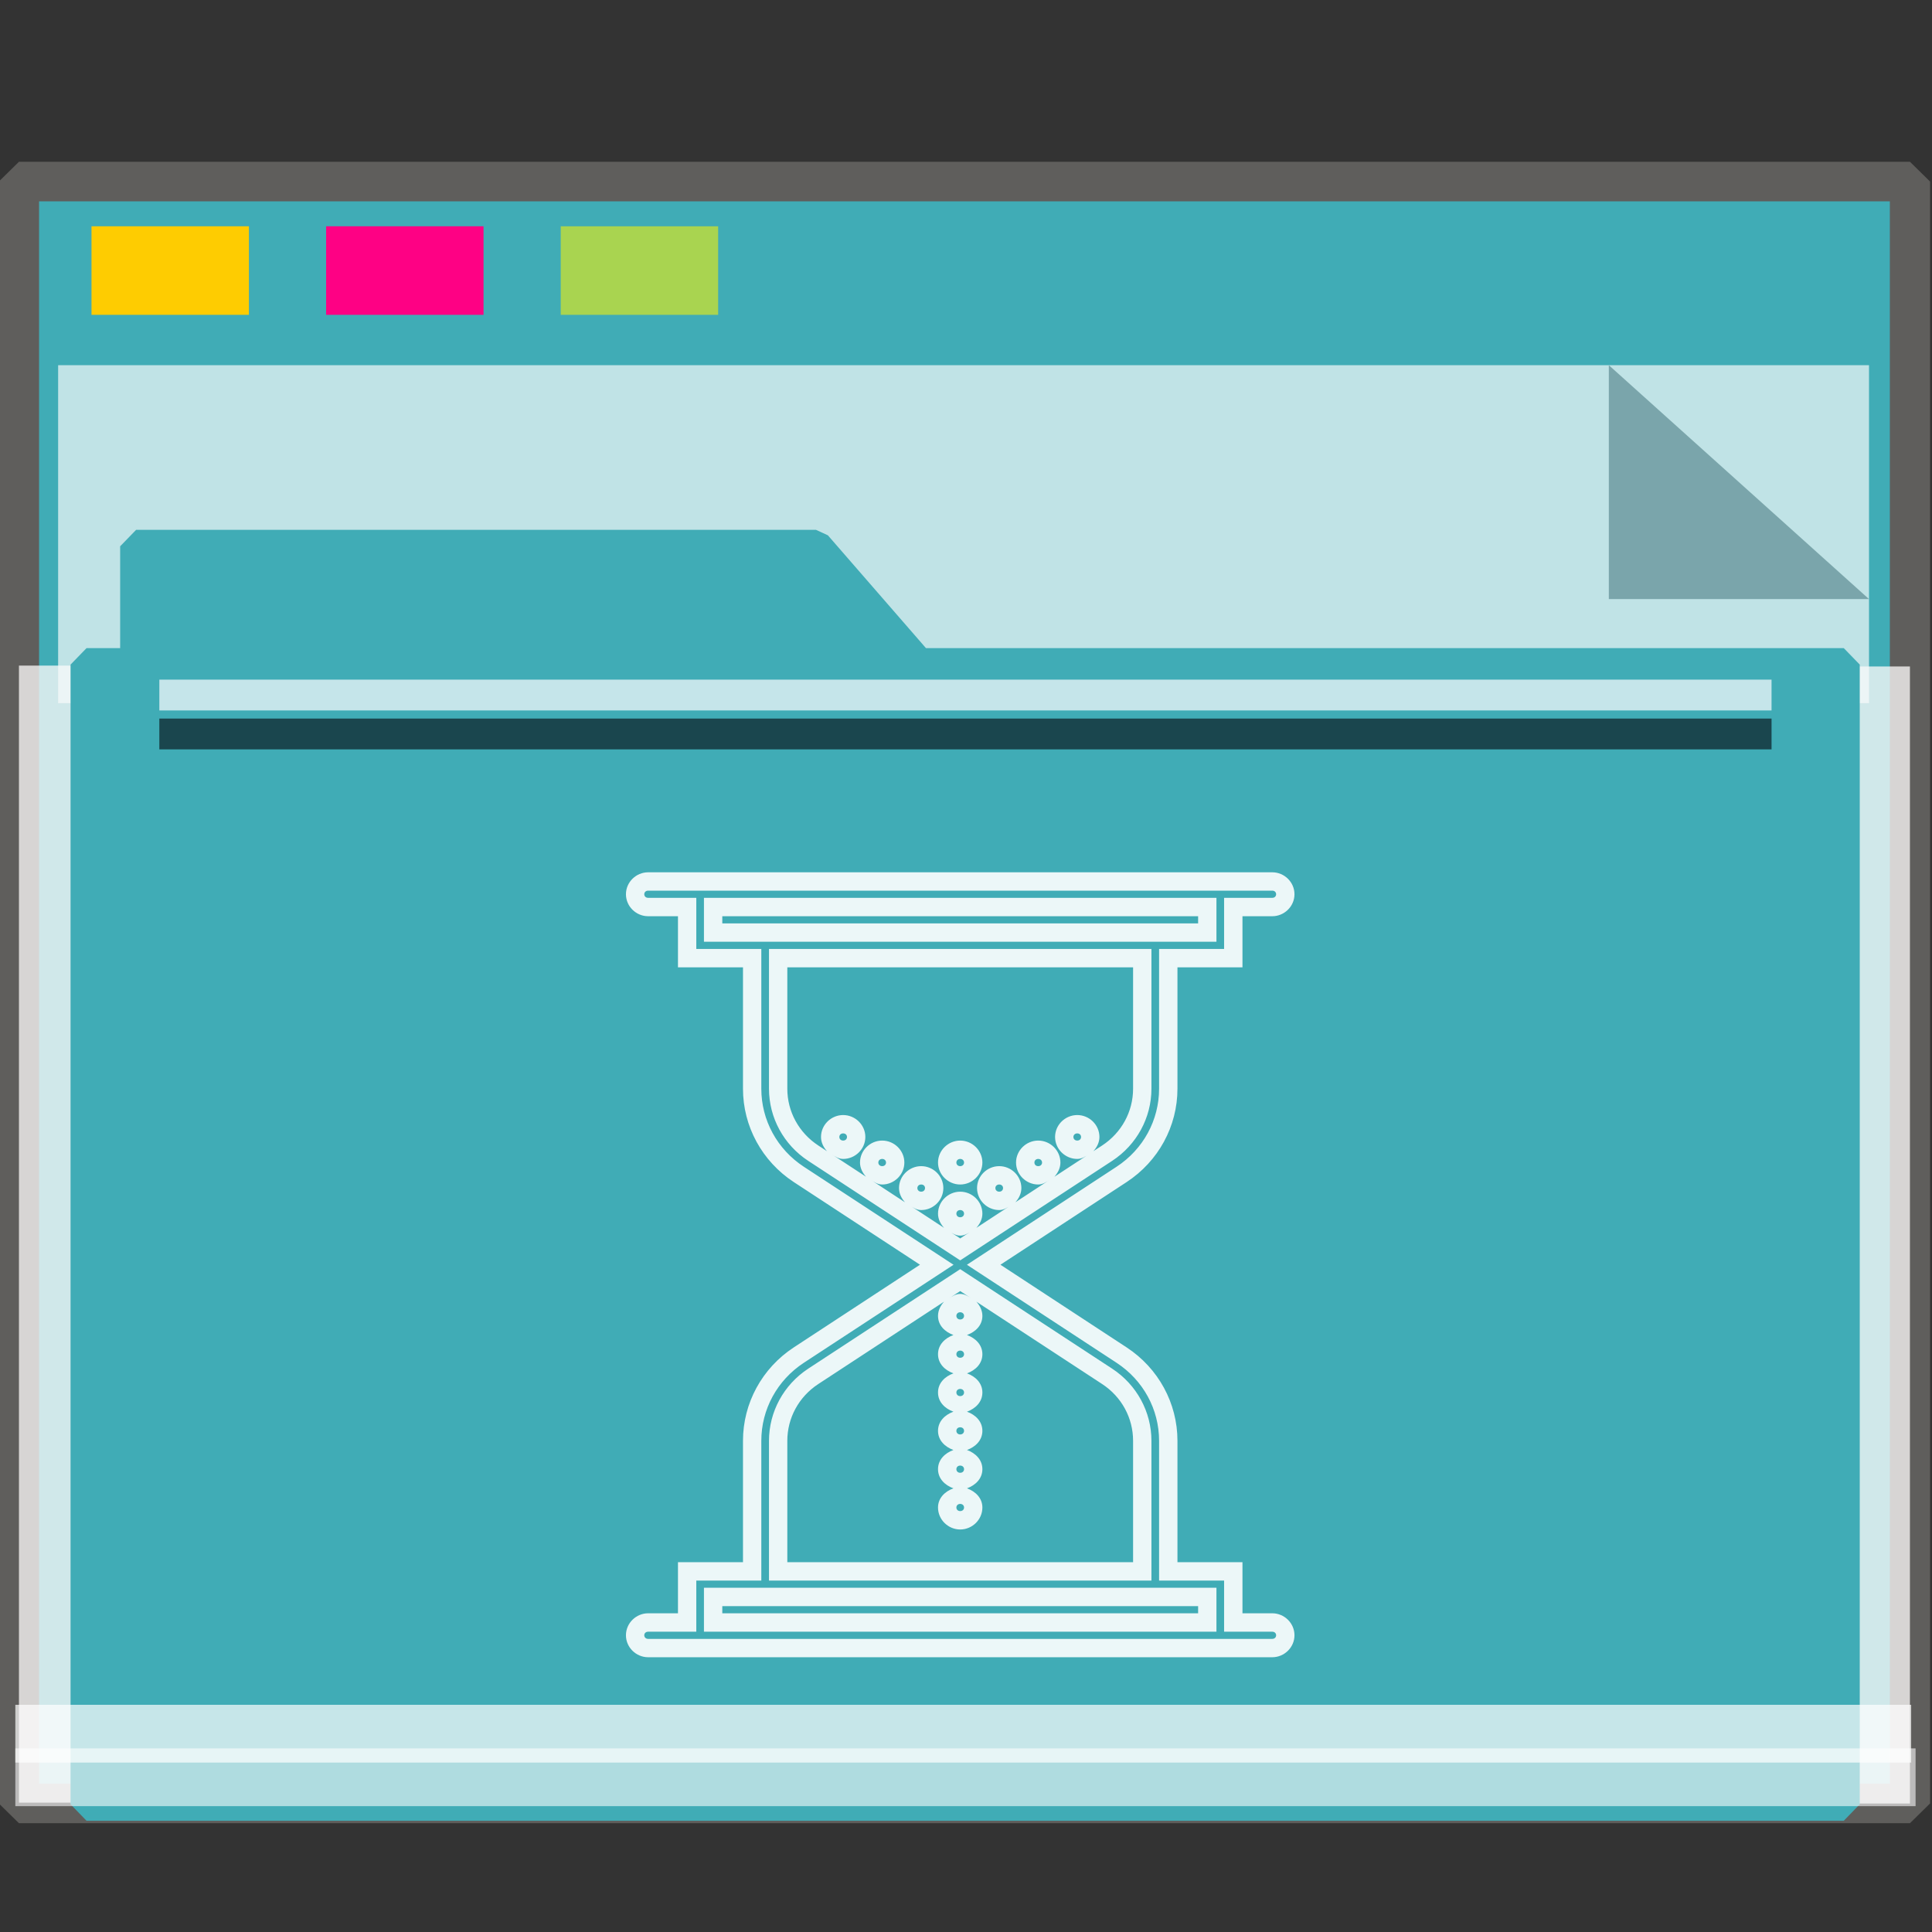 <?xml version="1.0" encoding="UTF-8" standalone="no"?>
<svg
   xmlns:dc="http://purl.org/dc/elements/1.1/"
   xmlns:cc="http://creativecommons.org/ns#"
   xmlns:rdf="http://www.w3.org/1999/02/22-rdf-syntax-ns#"
   xmlns:svg="http://www.w3.org/2000/svg"
   xmlns="http://www.w3.org/2000/svg"
   xmlns:sodipodi="http://sodipodi.sourceforge.net/DTD/sodipodi-0.dtd"
   xmlns:inkscape="http://www.inkscape.org/namespaces/inkscape"
   width="64px"
   height="64px"
   viewBox="0 0 64 64"
   version="1.1"
   id="SVGRoot"
   sodipodi:docname="folder-time.svg"
   inkscape:version="1.0beta2 (2b71d25d45, 2019-12-03)">
  <rect x="0" y="0" width="64" height="64" fill="#333333" stroke="none"/>
  <sodipodi:namedview
     id="base"
     pagecolor="#FFFFFF"
     bordercolor="#666666"
     borderopacity="1.0"
     inkscape:pageopacity="0.0"
     inkscape:pageshadow="2"
     inkscape:zoom="21.497688"
     inkscape:cx="34.441767"
     inkscape:cy="44.015174"
     inkscape:document-units="px"
     inkscape:current-layer="time"
     showgrid="false"
     inkscape:showpageshadow="false"
     inkscape:pagecheckerboard="false"
     units="px"
     inkscape:window-width="1920"
     inkscape:window-height="1027"
     inkscape:window-x="0"
     inkscape:window-y="21"
     inkscape:window-maximized="1"
     inkscape:lockguides="true"
     inkscape:grid-bbox="true"
     inkscape:snap-object-midpoints="true"
     inkscape:snap-page="true"
     inkscape:snap-grids="false"
     inkscape:snap-to-guides="false"
     inkscape:snap-global="false"
     inkscape:document-rotation="0" />
  <defs
     id="defs2">
    <linearGradient
       id="linearGradient4314-5">
      <stop
         style="stop-color:#ff4b00;stop-opacity:1"
         offset="0"
         id="stop4316-5" />
      <stop
         style="stop-color:#ff5500;stop-opacity:1"
         offset="1"
         id="stop4318-8" />
    </linearGradient>
  </defs>
  <g
     id="layer1"
     inkscape:groupmode="layer"
     inkscape:label="Layer 1">
    <g
       id="g938"
       transform="matrix(0.984,0,0,0.963,-3.199,-18.562)">
      <g
         id="g1521"
         transform="matrix(0.995,0,0,1,0.645,-1.038)">
        <g
           id="g852">
          <rect
             y="26.559"
             x="3.26"
             height="55.79"
             width="63.981"
             id="rect817"
             style="opacity:1;fill:#40ACB6;fill-opacity:1;fill-rule:nonzero;stroke:#5f5e5c;stroke-width:1.361;stroke-linecap:square;stroke-linejoin:bevel;stroke-miterlimit:4;stroke-dasharray:none;stroke-opacity:1;paint-order:markers stroke fill" />
          <rect
             transform="rotate(90)"
             style="opacity:1;fill:#fefbfb;fill-opacity:0.755;fill-rule:nonzero;stroke:none;stroke-width:0.069;stroke-linecap:square;stroke-linejoin:bevel;stroke-miterlimit:4;stroke-dasharray:none;stroke-opacity:0.796;paint-order:markers stroke fill"
             id="rect1500"
             width="39.113"
             height="1.928"
             x="43.239"
             y="-67.24" />
          <rect
             y="-5.875"
             x="43.209"
             height="2.615"
             width="39.113"
             id="rect1498"
             style="opacity:1;fill:#fefbfb;fill-opacity:0.755;fill-rule:nonzero;stroke:none;stroke-width:0.081;stroke-linecap:square;stroke-linejoin:bevel;stroke-miterlimit:4;stroke-dasharray:none;stroke-opacity:0.796;paint-order:markers stroke fill"
             transform="rotate(90)" />
          <g
             style="opacity:0.693"
             transform="matrix(0.267,0,0,0.377,-8.229,12.423)"
             id="g851">
            <path
               inkscape:connector-curvature="0"
               style="opacity:1;fill:#f8fafa;fill-opacity:1;fill-rule:nonzero;stroke:none;stroke-width:0.67;stroke-linecap:square;stroke-linejoin:bevel;stroke-miterlimit:4;stroke-dasharray:none;stroke-opacity:0.796;paint-order:markers stroke fill"
               d="M 47.996,54.25 H 277.469 V 85.091 H 47.996 Z"
               id="rect831" />
            <path
               style="opacity:1;fill:#93a2a5;fill-opacity:1;fill-rule:nonzero;stroke:none;stroke-width:0.211;stroke-linecap:square;stroke-linejoin:bevel;stroke-miterlimit:4;stroke-dasharray:none;stroke-opacity:0.796;paint-order:markers stroke fill"
               d="M 277.469,75.592 244.5,54.25 v 21.342 z"
               id="path1496"
               inkscape:connector-curvature="0"
               sodipodi:nodetypes="cccc" />
          </g>
          <g
             id="g1484"
             style="fill:#40ACB6;fill-opacity:1;stroke:#40ACB6;stroke-width:1.162;stroke-miterlimit:4;stroke-dasharray:none;stroke-opacity:1"
             transform="matrix(0.929,0,0,0.974,2.527,4.016)">
            <path
               sodipodi:nodetypes="cccccccccc"
               id="rect821"
               style="opacity:1;fill:#40ACB6;fill-opacity:1;fill-rule:nonzero;stroke:#40ACB6;stroke-width:1.162;stroke-linecap:square;stroke-linejoin:bevel;stroke-miterlimit:4;stroke-dasharray:none;stroke-opacity:1;paint-order:markers stroke fill"
               d="m 5.056,36.026 h 24.762 l 3.746,4.178 H 5.056 Z M 3.25,40.204 h 64 v 40.251 h -64 z"
               inkscape:connector-curvature="0" />
          </g>
          <rect
             style="opacity:1;fill:#ffcc00;fill-opacity:0.993;fill-rule:nonzero;stroke:none;stroke-width:0.477;stroke-linecap:square;stroke-linejoin:bevel;stroke-miterlimit:4;stroke-dasharray:none;stroke-opacity:1;paint-order:markers stroke fill"
             id="rect825"
             width="5.326"
             height="3.046"
             x="5.715"
             y="28.097" />
          <rect
             y="28.097"
             x="13.653"
             height="3.046"
             width="5.326"
             id="rect827"
             style="opacity:1;fill:#ff0084;fill-opacity:0.993;fill-rule:nonzero;stroke:none;stroke-width:0.477;stroke-linecap:square;stroke-linejoin:bevel;stroke-miterlimit:4;stroke-dasharray:none;stroke-opacity:1;paint-order:markers stroke fill" />
          <rect
             style="opacity:1;fill:#aad450;fill-opacity:0.993;fill-rule:nonzero;stroke:none;stroke-width:0.477;stroke-linecap:square;stroke-linejoin:bevel;stroke-miterlimit:4;stroke-dasharray:none;stroke-opacity:1;paint-order:markers stroke fill"
             id="rect829"
             width="5.326"
             height="3.046"
             x="21.591"
             y="28.097" />
          <rect
             style="opacity:0.704;fill:#FFFFFF;fill-opacity:0.997;fill-rule:nonzero;stroke:none;stroke-width:0.09;stroke-linecap:square;stroke-linejoin:bevel;stroke-miterlimit:4;stroke-dasharray:none;stroke-opacity:0.796;paint-order:markers stroke fill"
             id="rect855"
             width="64.144"
             height="1.987"
             x="3.138"
             y="78.957" />
          <rect
             y="80.456"
             x="3.138"
             height="1.987"
             width="64.293"
             id="rect853"
             style="opacity:0.597;fill:#FFFFFF;fill-opacity:0.969;fill-rule:nonzero;stroke:none;stroke-width:0.09;stroke-linecap:square;stroke-linejoin:bevel;stroke-miterlimit:4;stroke-dasharray:none;stroke-opacity:0.796;paint-order:markers stroke fill" />
          <rect
             style="opacity:0.704;fill:#fcfdff;fill-opacity:1;fill-rule:nonzero;stroke:none;stroke-width:0.061;stroke-linecap:square;stroke-linejoin:bevel;stroke-miterlimit:4;stroke-dasharray:none;stroke-opacity:0.796;paint-order:markers stroke fill"
             id="rect1504"
             width="54.548"
             height="1.06"
             x="8.01"
             y="43.692" />
          <rect
             y="45.031"
             x="8.01"
             height="1.06"
             width="54.548"
             id="rect1523"
             style="opacity:0.597;fill:#000207;fill-opacity:1;fill-rule:nonzero;stroke:none;stroke-width:0.061;stroke-linecap:square;stroke-linejoin:bevel;stroke-miterlimit:4;stroke-dasharray:none;stroke-opacity:0.796;paint-order:markers stroke fill" />
          <g
             id="g5783"
             transform="matrix(0,1.017,-0.983,0,96.597,25.588)" />
          <g
             style="fill:none;stroke:#fcfcfc;stroke-width:1.138;stroke-miterlimit:4;stroke-dasharray:none;stroke-opacity:1"
             id="g6129"
             transform="matrix(0.744,0,0,0.757,-32.535,-533.79)" />
          <g
             transform="matrix(0.717,0,0,0.73,-401.213,-555.504)"
             id="time"
             style="fill:none;stroke:#fbfbfb;stroke-opacity:1;stroke-width:1;stroke-miterlimit:4;stroke-dasharray:none;opacity:0.942">
            <path
               id="path857"
               d="M 593.809 829.895 C 593.241 829.895 592.762 830.358 592.762 830.93 C 592.762 831.501 593.241 831.965 593.809 831.965 L 595.217 831.965 L 595.217 834.373 L 598.285 834.373 L 598.285 840.094 C 598.285 841.865 599.184 843.512 600.682 844.492 L 606.637 848.387 L 600.682 852.283 C 599.184 853.263 598.285 854.912 598.285 856.684 L 598.285 862.404 L 595.217 862.404 L 595.217 864.812 L 593.809 864.812 C 593.241 864.812 592.762 865.276 592.762 865.848 C 592.762 866.419 593.241 866.883 593.809 866.883 L 595.648 866.883 L 596.262 866.883 L 620.809 866.883 L 621.422 866.883 L 623.262 866.883 C 623.83 866.883 624.309 866.419 624.309 865.848 C 624.309 865.276 623.83 864.812 623.262 864.812 L 621.855 864.812 L 621.855 862.404 L 618.787 862.404 L 618.787 856.684 C 618.787 854.912 617.887 853.263 616.389 852.283 L 610.434 848.387 L 616.389 844.492 C 617.887 843.512 618.787 841.865 618.787 840.094 L 618.787 834.373 L 621.855 834.373 L 621.855 831.965 L 623.262 831.965 C 623.83 831.965 624.309 831.501 624.309 830.93 C 624.309 830.358 623.83 829.895 623.262 829.895 L 621.422 829.895 L 620.809 829.895 L 596.262 829.895 L 595.648 829.895 L 593.809 829.895 z M 593.809 830.76 L 595.648 830.76 L 596.262 830.76 L 620.809 830.76 L 621.422 830.76 L 623.262 830.76 C 623.371 830.76 623.443 830.835 623.443 830.93 C 623.443 831.024 623.371 831.098 623.262 831.098 L 620.988 831.098 L 620.988 833.506 L 617.92 833.506 L 617.92 840.094 C 617.92 841.573 617.174 842.946 615.914 843.77 L 608.852 848.389 L 615.914 853.008 C 617.174 853.832 617.92 855.204 617.92 856.684 L 617.92 863.271 L 620.988 863.271 L 620.988 865.68 L 623.262 865.68 C 623.371 865.68 623.443 865.753 623.443 865.848 C 623.443 865.942 623.371 866.018 623.262 866.018 L 621.422 866.018 L 620.809 866.018 L 596.262 866.018 L 595.648 866.018 L 593.809 866.018 C 593.699 866.018 593.627 865.942 593.627 865.848 C 593.627 865.753 593.699 865.68 593.809 865.68 L 596.082 865.68 L 596.082 863.271 L 599.15 863.271 L 599.15 856.684 C 599.15 855.204 599.897 853.832 601.156 853.008 L 608.221 848.389 L 601.156 843.77 C 599.897 842.946 599.15 841.573 599.15 840.094 L 599.15 833.506 L 596.082 833.506 L 596.082 831.098 L 593.809 831.098 C 593.699 831.098 593.627 831.024 593.627 830.93 C 593.627 830.835 593.699 830.76 593.809 830.76 z M 596.443 831.098 L 596.443 833.168 L 596.877 833.168 L 598.717 833.168 L 618.354 833.168 L 620.627 833.168 L 620.627 831.098 L 596.443 831.098 z M 597.309 831.965 L 619.762 831.965 L 619.762 832.303 L 618.354 832.303 L 598.717 832.303 L 597.309 832.303 L 597.309 831.965 z M 599.512 833.506 L 599.512 840.094 C 599.512 841.462 600.208 842.736 601.363 843.492 L 608.535 848.182 L 615.707 843.492 C 616.862 842.736 617.559 841.462 617.559 840.094 L 617.559 833.506 L 599.512 833.506 z M 600.377 834.373 L 616.693 834.373 L 616.693 840.094 C 616.693 841.17 616.152 842.167 615.234 842.768 L 614.82 843.037 C 614.983 842.855 615.105 842.628 615.105 842.367 C 615.105 841.796 614.627 841.334 614.059 841.334 C 613.49 841.334 613.012 841.796 613.012 842.367 C 613.012 842.938 613.49 843.402 614.059 843.402 C 614.272 843.402 614.444 843.288 614.611 843.176 L 612.98 844.242 C 613.143 844.06 613.264 843.833 613.264 843.572 C 613.264 843.001 612.785 842.537 612.217 842.537 C 611.648 842.537 611.17 843.001 611.17 843.572 C 611.17 844.143 611.648 844.607 612.217 844.607 C 612.429 844.607 612.599 844.491 612.766 844.381 L 611.139 845.445 C 611.302 845.263 611.422 845.037 611.422 844.775 C 611.422 844.204 610.945 843.742 610.377 843.742 C 609.809 843.742 609.33 844.204 609.33 844.775 C 609.33 845.346 609.809 845.811 610.377 845.811 C 610.589 845.811 610.759 845.695 610.926 845.584 L 609.297 846.65 C 609.461 846.468 609.582 846.242 609.582 845.98 C 609.582 845.41 609.104 844.945 608.535 844.945 C 607.967 844.945 607.488 845.41 607.488 845.98 C 607.488 846.242 607.61 846.468 607.773 846.65 L 606.145 845.584 C 606.311 845.695 606.483 845.811 606.695 845.811 C 607.264 845.811 607.74 845.346 607.74 844.775 C 607.74 844.204 607.264 843.742 606.695 843.742 C 606.127 843.742 605.648 844.204 605.648 844.775 C 605.648 845.036 605.767 845.263 605.93 845.445 L 604.307 844.383 C 604.473 844.492 604.642 844.607 604.854 844.607 C 605.422 844.607 605.9 844.143 605.9 843.572 C 605.9 843.001 605.422 842.537 604.854 842.537 C 604.285 842.537 603.807 843.001 603.807 843.572 C 603.807 843.833 603.928 844.058 604.09 844.24 L 602.465 843.178 C 602.631 843.287 602.801 843.402 603.012 843.402 C 603.58 843.402 604.059 842.938 604.059 842.367 C 604.059 841.796 603.58 841.334 603.012 841.334 C 602.443 841.334 601.967 841.796 601.967 842.367 C 601.967 842.628 602.085 842.855 602.248 843.037 L 601.838 842.768 C 600.92 842.167 600.377 841.17 600.377 840.094 L 600.377 834.373 z M 603.012 842.199 C 603.121 842.199 603.193 842.273 603.193 842.367 C 603.193 842.461 603.121 842.537 603.012 842.537 C 602.902 842.537 602.832 842.461 602.832 842.367 C 602.832 842.273 602.902 842.199 603.012 842.199 z M 614.059 842.199 C 614.168 842.199 614.238 842.273 614.238 842.367 C 614.238 842.461 614.168 842.537 614.059 842.537 C 613.949 842.537 613.877 842.461 613.877 842.367 C 613.877 842.273 613.949 842.199 614.059 842.199 z M 608.535 842.537 C 607.967 842.537 607.488 843.001 607.488 843.572 C 607.488 844.143 607.967 844.607 608.535 844.607 C 609.104 844.607 609.582 844.143 609.582 843.572 C 609.582 843.001 609.104 842.537 608.535 842.537 z M 604.854 843.402 C 604.963 843.402 605.035 843.478 605.035 843.572 C 605.035 843.666 604.963 843.742 604.854 843.742 C 604.744 843.742 604.672 843.666 604.672 843.572 C 604.672 843.478 604.744 843.402 604.854 843.402 z M 608.535 843.402 C 608.645 843.402 608.717 843.478 608.717 843.572 C 608.717 843.666 608.645 843.742 608.535 843.742 C 608.426 843.742 608.355 843.666 608.355 843.572 C 608.355 843.478 608.426 843.402 608.535 843.402 z M 612.217 843.402 C 612.326 843.402 612.398 843.478 612.398 843.572 C 612.398 843.666 612.326 843.742 612.217 843.742 C 612.107 843.742 612.037 843.666 612.037 843.572 C 612.037 843.478 612.107 843.402 612.217 843.402 z M 606.695 844.607 C 606.805 844.607 606.875 844.681 606.875 844.775 C 606.875 844.869 606.805 844.945 606.695 844.945 C 606.586 844.945 606.514 844.869 606.514 844.775 C 606.514 844.681 606.586 844.607 606.695 844.607 z M 610.377 844.607 C 610.486 844.607 610.557 844.681 610.557 844.775 C 610.557 844.869 610.486 844.945 610.377 844.945 C 610.268 844.945 610.195 844.869 610.195 844.775 C 610.195 844.681 610.268 844.607 610.377 844.607 z M 608.535 845.811 C 608.645 845.811 608.717 845.886 608.717 845.98 C 608.717 846.075 608.645 846.15 608.535 846.15 C 608.426 846.15 608.355 846.075 608.355 845.98 C 608.355 845.886 608.426 845.811 608.535 845.811 z M 607.982 846.787 C 608.15 846.899 608.322 847.016 608.535 847.016 C 608.748 847.016 608.921 846.899 609.088 846.787 L 608.535 847.148 L 607.982 846.787 z M 608.535 848.596 L 601.363 853.285 C 600.208 854.042 599.512 855.315 599.512 856.684 L 599.512 863.271 L 617.559 863.271 L 617.559 856.684 C 617.559 855.315 616.862 854.042 615.707 853.285 L 608.535 848.596 z M 608.535 849.629 L 609.082 849.986 C 608.916 849.877 608.746 849.762 608.535 849.762 C 608.324 849.762 608.155 849.877 607.988 849.986 L 608.535 849.629 z M 607.771 850.129 C 607.609 850.311 607.488 850.537 607.488 850.797 C 607.488 851.244 607.815 851.554 608.215 851.699 C 607.815 851.844 607.488 852.157 607.488 852.604 C 607.488 853.05 607.815 853.361 608.215 853.506 C 607.815 853.65 607.488 853.961 607.488 854.408 C 607.488 854.855 607.815 855.168 608.215 855.312 C 607.815 855.457 607.488 855.768 607.488 856.215 C 607.488 856.661 607.815 856.972 608.215 857.117 C 607.815 857.262 607.488 857.575 607.488 858.021 C 607.488 858.468 607.815 858.779 608.215 858.924 C 607.815 859.068 607.488 859.381 607.488 859.828 C 607.488 860.399 607.967 860.863 608.535 860.863 C 609.104 860.863 609.582 860.399 609.582 859.828 C 609.582 859.381 609.255 859.068 608.855 858.924 C 609.255 858.779 609.582 858.468 609.582 858.021 C 609.582 857.575 609.255 857.262 608.855 857.117 C 609.255 856.972 609.582 856.661 609.582 856.215 C 609.582 855.768 609.255 855.457 608.855 855.312 C 609.255 855.168 609.582 854.855 609.582 854.408 C 609.582 853.961 609.255 853.65 608.855 853.506 C 609.255 853.361 609.582 853.05 609.582 852.604 C 609.582 852.157 609.255 851.844 608.855 851.699 C 609.255 851.554 609.582 851.244 609.582 850.797 C 609.582 850.537 609.461 850.311 609.299 850.129 L 615.234 854.01 C 616.152 854.61 616.693 855.608 616.693 856.684 L 616.693 862.404 L 600.377 862.404 L 600.377 856.684 C 600.377 855.608 600.92 854.61 601.838 854.01 L 607.771 850.129 z M 608.535 850.627 C 608.645 850.627 608.717 850.703 608.717 850.797 C 608.717 850.891 608.645 850.967 608.535 850.967 C 608.426 850.967 608.355 850.891 608.355 850.797 C 608.355 850.703 608.426 850.627 608.535 850.627 z M 608.535 852.434 C 608.645 852.434 608.717 852.509 608.717 852.604 C 608.717 852.698 608.645 852.771 608.535 852.771 C 608.426 852.771 608.355 852.698 608.355 852.604 C 608.355 852.509 608.426 852.434 608.535 852.434 z M 608.535 854.24 C 608.645 854.24 608.717 854.314 608.717 854.408 C 608.717 854.502 608.645 854.578 608.535 854.578 C 608.426 854.578 608.355 854.502 608.355 854.408 C 608.355 854.314 608.426 854.24 608.535 854.24 z M 608.535 856.047 C 608.645 856.047 608.717 856.121 608.717 856.215 C 608.717 856.309 608.645 856.385 608.535 856.385 C 608.426 856.385 608.355 856.309 608.355 856.215 C 608.355 856.121 608.426 856.047 608.535 856.047 z M 608.535 857.852 C 608.645 857.852 608.717 857.927 608.717 858.021 C 608.717 858.116 608.645 858.191 608.535 858.191 C 608.426 858.191 608.355 858.116 608.355 858.021 C 608.355 857.927 608.426 857.852 608.535 857.852 z M 608.535 859.658 C 608.645 859.658 608.717 859.734 608.717 859.828 C 608.717 859.922 608.645 859.996 608.535 859.996 C 608.426 859.996 608.355 859.922 608.355 859.828 C 608.355 859.734 608.426 859.658 608.535 859.658 z M 596.443 863.609 L 596.443 864.041 L 596.443 865.68 L 620.627 865.68 L 620.627 863.609 L 618.354 863.609 L 598.717 863.609 L 596.443 863.609 z M 597.309 864.475 L 598.717 864.475 L 618.354 864.475 L 619.762 864.475 L 619.762 864.812 L 597.309 864.812 L 597.309 864.475 z "
               style="color:#FFFFFF;font-style:normal;font-variant:normal;font-weight:normal;font-stretch:normal;font-size:medium;line-height:normal;font-family:sans-serif;font-variant-ligatures:normal;font-variant-position:normal;font-variant-caps:normal;font-variant-numeric:normal;font-variant-alternates:normal;font-variant-east-asian:normal;font-feature-settings:normal;font-variation-settings:normal;text-indent:0;text-align:start;text-decoration:none;text-decoration-line:none;text-decoration-style:solid;text-decoration-color:#FFFFFF;letter-spacing:normal;word-spacing:normal;text-transform:none;writing-mode:lr-tb;direction:ltr;text-orientation:mixed;dominant-baseline:auto;baseline-shift:baseline;text-anchor:start;white-space:normal;shape-padding:0;shape-margin:0;inline-size:0;clip-rule:nonzero;display:inline;overflow:visible;visibility:visible;isolation:auto;mix-blend-mode:normal;color-interpolation:sRGB;color-interpolation-filters:linearRGB;solid-color:#FFFFFF;solid-opacity:1;vector-effect:none;fill:#FFFFFF;fill-opacity:0.948;fill-rule:nonzero;stroke:none;stroke-width:0.866;stroke-linecap:butt;stroke-linejoin:miter;stroke-miterlimit:4;stroke-dasharray:none;stroke-dashoffset:0;stroke-opacity:1;anonymous:0;color-rendering:auto;image-rendering:auto;shape-rendering:auto;text-rendering:auto;enable-background:accumulate;stop-color:#FFFFFF;stop-opacity:1;opacity:1" />
          </g>
        </g>
      </g>
    </g>
  </g>
</svg>
